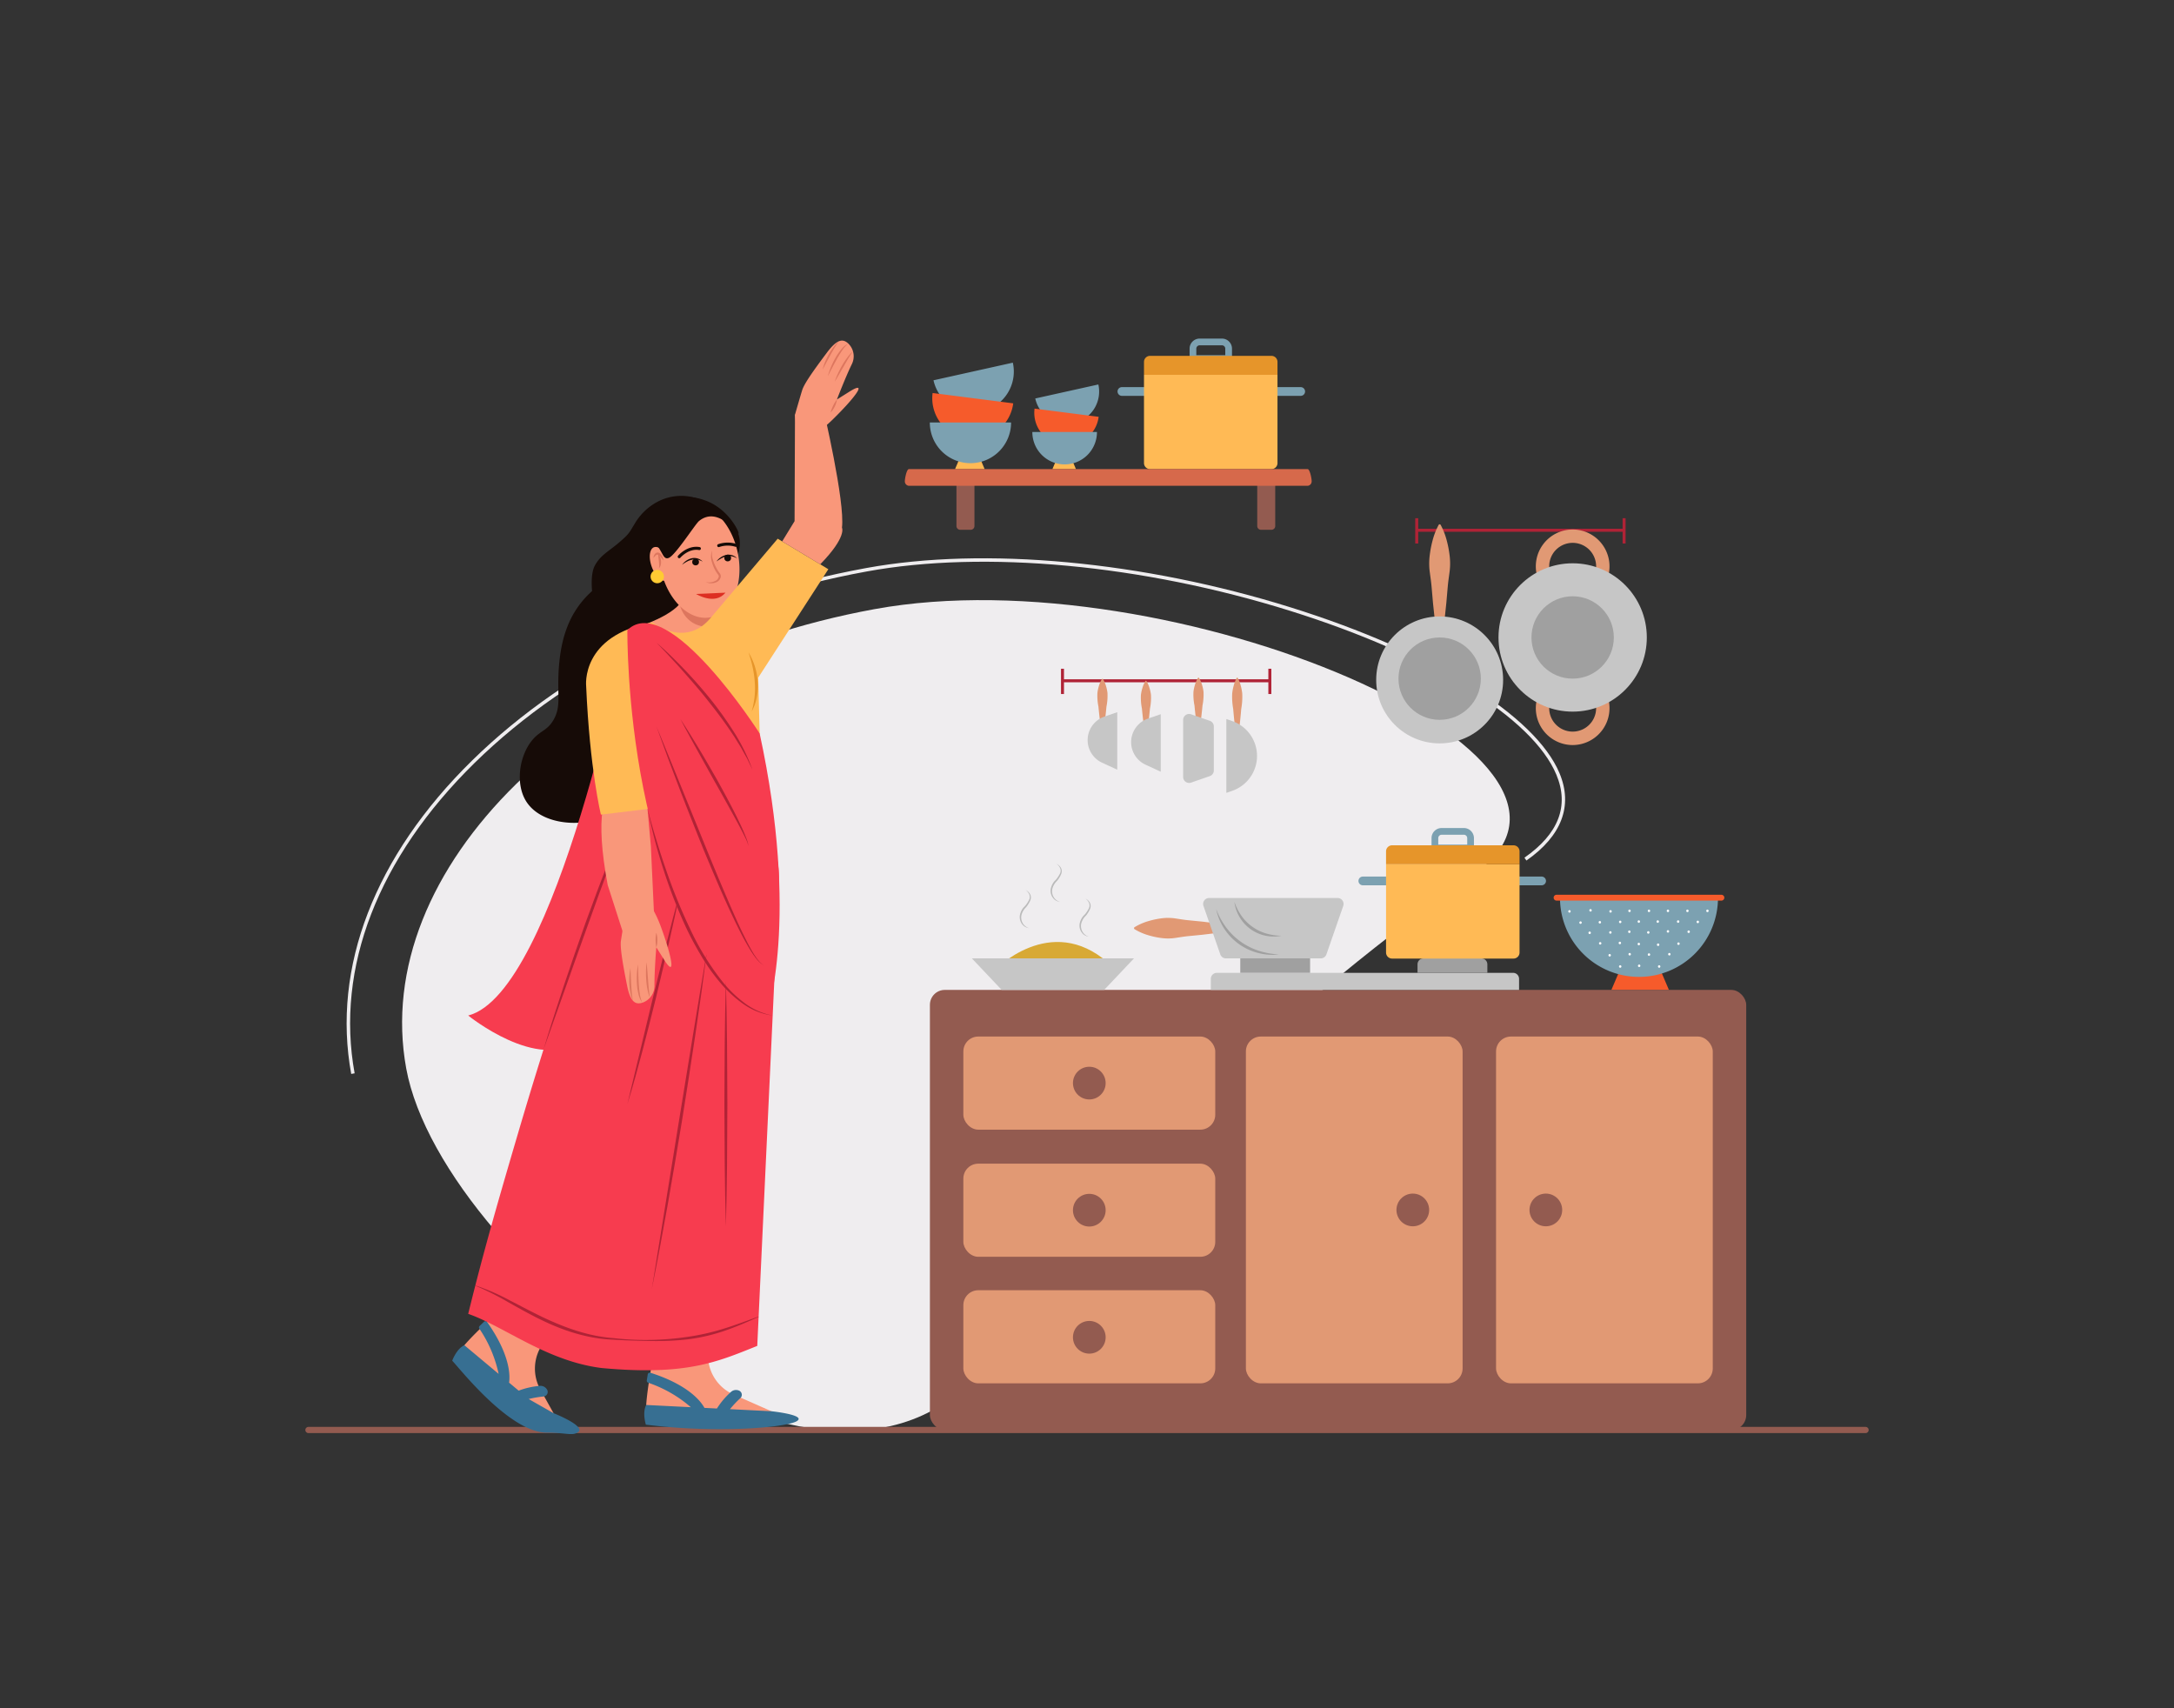 <svg id="Layer_1" data-name="Layer 1" xmlns="http://www.w3.org/2000/svg" viewBox="0 0 700 550"><rect x="0" y="0" width="700" height="550" fill="#333333" stroke="none"/><title>women picking out bowl </title><path d="M130.8,344.018c11.762,64.294,147.543,169.985,193.378,84.935,24.127-44.769,95.658-109.431,150.784-147.896C528.563,243.655,376.621,178.736,281.583,196.122S119.038,279.724,130.8,344.018Z" fill="#efedef"/><path d="M113.087,345.772c-6.274-34.299,7.551-70.138,38.928-100.914,31.319-30.72,76.396-52.729,126.927-61.973,37.991-6.946,89.123-2.195,136.78,12.717,45.526,14.246,78.649,34.707,86.444,53.398,4.356,10.446.665,20.15-10.675,28.062l-.639-.916c11.012-7.684,14.471-16.673,10.282-26.717-7.671-18.396-40.527-38.612-85.746-52.762-47.493-14.861-98.425-19.605-136.246-12.684-50.313,9.203-95.184,31.105-126.346,61.671-31.104,30.509-44.816,65.992-38.61,99.915Z" fill="#efedef"/><polygon points="537.379 318.737 518.839 318.737 521.194 313.205 535.024 313.205 537.379 318.737" fill="#f65b2b"/><rect x="299.417" y="318.715" width="262.841" height="141.694" rx="4.803" transform="translate(861.676 779.125) rotate(-180)" fill="#935b50"/><rect x="481.709" y="333.732" width="69.781" height="111.662" rx="4.803" transform="translate(1033.199 779.125) rotate(-180)" fill="#e19974"/><rect x="401.16" y="333.732" width="69.781" height="111.662" rx="4.803" transform="translate(872.1 779.125) rotate(-180)" fill="#e19974"/><rect x="310.186" y="415.413" width="81.109" height="29.98" rx="4.803" transform="translate(701.482 860.806) rotate(-180)" fill="#e19974"/><rect x="310.186" y="374.665" width="81.109" height="29.98" rx="4.803" transform="translate(701.482 779.309) rotate(-180)" fill="#e19974"/><rect x="310.186" y="333.732" width="81.109" height="29.98" rx="4.803" transform="translate(701.482 697.443) rotate(-180)" fill="#e19974"/><rect x="342.452" y="218.709" width="66.421" height="0.961" fill="#b02336"/><rect x="408.393" y="215.313" width="0.961" height="8.141" fill="#b02336"/><rect x="341.627" y="215.313" width="0.961" height="8.141" fill="#b02336"/><path d="M354.812,218.631a8.988,8.988,0,0,0-.975,2.216,12.665,12.665,0,0,0-.479,2.216,17.62,17.62,0,0,0,.323,4.431q.202,2.216.485,4.432c.217,1.477.388,2.954.646,4.431a.164.164,0,0,0,.323,0c.258-1.477.429-2.954.646-4.431q.283-2.216.485-4.432a17.62,17.62,0,0,0,.323-4.431,12.665,12.665,0,0,0-.479-2.216,8.988,8.988,0,0,0-.975-2.216.191.191,0,0,0-.263-.06A.194.194,0,0,0,354.812,218.631Z" fill="#e19974"/><path d="M398.206,218.267a10.816,10.816,0,0,0-.975,2.497,15.855,15.855,0,0,0-.479,2.497,22.323,22.323,0,0,0,.323,4.994q.202,2.497.485,4.994c.218,1.665.388,3.329.646,4.994a.163.163,0,0,0,.323,0c.258-1.665.429-3.329.646-4.994q.283-2.497.485-4.994a22.322,22.322,0,0,0,.323-4.994,15.881,15.881,0,0,0-.479-2.497,10.827,10.827,0,0,0-.975-2.497.185.185,0,0,0-.323,0Z" fill="#e19974"/><path d="M385.736,218.267a9.001,9.001,0,0,0-.975,2.217,12.727,12.727,0,0,0-.479,2.217,17.644,17.644,0,0,0,.323,4.434q.202,2.217.485,4.434c.218,1.478.388,2.956.646,4.434a.164.164,0,0,0,.323,0c.258-1.478.428-2.956.646-4.434q.283-2.217.485-4.434a17.644,17.644,0,0,0,.323-4.434,12.729,12.729,0,0,0-.479-2.217,9.001,9.001,0,0,0-.975-2.217.191.191,0,0,0-.263-.06A.195.195,0,0,0,385.736,218.267Z" fill="#e19974"/><path d="M365.309,299.163a18.266,18.266,0,0,0,4.364,1.929,26.536,26.536,0,0,0,4.363.932,16.144,16.144,0,0,0,4.363-.032c1.454-.215,2.909-.468,4.363-.604l4.363-.429,4.363-.525c2.909-.39,5.818-.769,8.727-1.272a.323.323,0,0,0,0-.636c-2.909-.502-5.818-.882-8.727-1.272l-4.363-.524-4.363-.429c-1.454-.136-2.909-.389-4.363-.604a16.153,16.153,0,0,0-4.363-.032,26.535,26.535,0,0,0-4.363.932,18.276,18.276,0,0,0-4.364,1.929.375.375,0,0,0-.119.517A.382.382,0,0,0,365.309,299.163Z" fill="#e19974"/><path d="M389.874,313.223h99.244a0,0,0,0,1,0,0v3.571a1.921,1.921,0,0,1-1.921,1.921H391.795a1.921,1.921,0,0,1-1.921-1.921V313.223a0,0,0,0,1,0,0Z" transform="translate(878.992 631.938) rotate(-180)" fill="#c6c6c6"/><path d="M456.424,308.565h22.485a0,0,0,0,1,0,0v2.737a1.921,1.921,0,0,1-1.921,1.921H458.346a1.921,1.921,0,0,1-1.921-1.921v-2.737a0,0,0,0,1,0,0Z" transform="translate(935.334 621.788) rotate(-180)" fill="#a0a0a0"/><rect x="399.35" y="308.565" width="22.485" height="4.658" transform="translate(821.186 621.788) rotate(-180)" fill="#a0a0a0"/><circle cx="497.743" cy="389.562" r="5.265" fill="#935b50"/><circle cx="454.906" cy="389.562" r="5.265" fill="#935b50"/><circle cx="350.741" cy="348.722" r="5.265" fill="#935b50"/><circle cx="350.741" cy="389.642" r="5.265" fill="#935b50"/><circle cx="350.741" cy="430.563" r="5.265" fill="#935b50"/><rect x="456.17" y="170.246" width="66.421" height="0.961" fill="#b02336"/><rect x="455.69" y="166.85" width="0.961" height="8.141" fill="#b02336"/><rect x="522.455" y="166.85" width="0.961" height="8.141" fill="#b02336"/><path d="M463.875,168.999a22.596,22.596,0,0,1,1.96,5.03,34.249,34.249,0,0,1,.947,5.03,21.108,21.108,0,0,1-.032,5.03c-.219,1.677-.476,3.353-.614,5.03l-.436,5.03-.533,5.03c-.396,3.353-.782,6.707-1.292,10.06a.327.327,0,0,1-.646,0c-.511-3.354-.896-6.707-1.292-10.06l-.533-5.03-.436-5.03c-.138-1.677-.395-3.353-.614-5.03a21.096,21.096,0,0,1-.032-5.03,34.249,34.249,0,0,1,.947-5.03,22.596,22.596,0,0,1,1.96-5.03.369.369,0,0,1,.646,0Z" fill="#e19974"/><path d="M517.733,185.781l-4.126-1.24a7.648,7.648,0,0,0,.326-2.204,7.556,7.556,0,1,0-15.112,0,7.648,7.648,0,0,0,.326,2.204l-4.126,1.24a11.863,11.863,0,1,1,22.712,0Z" fill="#e19974"/><path d="M506.373,239.88a11.873,11.873,0,0,1-11.391-15.174l4.135,1.208a7.555,7.555,0,1,0,14.521-.008l4.135-1.208a11.881,11.881,0,0,1-11.4,15.183Z" fill="#e19974"/><circle cx="463.552" cy="218.908" r="20.436" fill="#c6c6c6"/><circle cx="506.375" cy="205.241" r="23.879" fill="#c6c6c6"/><circle cx="506.375" cy="205.241" r="13.261" fill="#a0a0a0"/><circle cx="463.552" cy="218.502" r="13.261" fill="#a0a0a0"/><path d="M359.742,229.298v18.521l-4.887-2.257a8.005,8.005,0,0,1,.744-14.834Z" fill="#c6c6c6"/><path d="M368.818,219.279a8.988,8.988,0,0,0-.975,2.216,12.664,12.664,0,0,0-.479,2.216,17.62,17.62,0,0,0,.323,4.431q.202,2.216.485,4.432c.217,1.477.388,2.954.646,4.431a.164.164,0,0,0,.323,0c.258-1.477.429-2.954.646-4.431q.283-2.216.485-4.432a17.62,17.62,0,0,0,.323-4.431,12.665,12.665,0,0,0-.479-2.216,8.988,8.988,0,0,0-.975-2.216.191.191,0,0,0-.263-.06A.194.194,0,0,0,368.818,219.279Z" fill="#e19974"/><path d="M373.747,229.947V248.468l-4.887-2.257a8.005,8.005,0,0,1,.744-14.834Z" fill="#c6c6c6"/><path d="M394.869,255.276l1.891-.657a11.886,11.886,0,0,0,7.987-11.228v0a11.886,11.886,0,0,0-7.987-11.228l-1.891-.657Z" fill="#c6c6c6"/><path d="M383.51,251.975l6.036-2.096a1.921,1.921,0,0,0,1.291-1.815V233.889a1.921,1.921,0,0,0-1.291-1.815l-6.036-2.096a1.921,1.921,0,0,0-2.551,1.815v18.368A1.921,1.921,0,0,0,383.51,251.975Z" fill="#c6c6c6"/><path d="M432.506,291.676l-5.416,15.598a1.921,1.921,0,0,1-1.815,1.291h-30.544a1.921,1.921,0,0,1-1.815-1.291l-5.416-15.598a1.921,1.921,0,0,1,1.815-2.551h41.376A1.921,1.921,0,0,1,432.506,291.676Z" fill="#c6c6c6"/><path d="M391.598,292.702a24.272,24.272,0,0,0,3.169,5.846,21.217,21.217,0,0,0,4.671,4.596,18.603,18.603,0,0,0,2.804,1.702,21.438,21.438,0,0,0,3.041,1.263,24.625,24.625,0,0,0,6.545,1.182,17.959,17.959,0,0,1-6.753-.473,18.431,18.431,0,0,1-10.913-7.852,20.599,20.599,0,0,1-1.592-3.019A17.593,17.593,0,0,1,391.598,292.702Z" fill="#a0a0a0"/><path d="M397.464,290.38a17.646,17.646,0,0,0,2.281,4.495,14.537,14.537,0,0,0,3.48,3.494,14.697,14.697,0,0,0,4.429,2.169,17.864,17.864,0,0,0,4.988.735,12.71,12.71,0,0,1-15.179-10.893Z" fill="#a0a0a0"/><path d="M320.187,312.427s17.982-18.847,36.656-2.421Z" fill="#d8a935"/><polygon points="355.527 318.715 322.531 318.715 312.925 308.565 365.133 308.565 355.527 318.715" fill="#c6c6c6"/><path d="M349.504,289.317a3.282,3.282,0,0,1,1.398,1.289,2.372,2.372,0,0,1,.104,1.957,8.266,8.266,0,0,1-.935,1.689c-.352.566-.899.97-1.177,1.448a5.4,5.4,0,0,0-.744,1.619,3.679,3.679,0,0,0,.023,1.747,3.503,3.503,0,0,0,2.408,2.507,3.386,3.386,0,0,1-1.739-.761,3.639,3.639,0,0,1-1.071-1.629,3.691,3.691,0,0,1-.105-1.972,5.856,5.856,0,0,1,.77-1.805,4.273,4.273,0,0,1,.645-.753,5.252,5.252,0,0,0,.584-.683,11.09,11.09,0,0,0,.952-1.557,2.04,2.04,0,0,0,.044-1.691A3.452,3.452,0,0,0,349.504,289.317Z" fill="#bababa"/><path d="M340.201,278.125a3.281,3.281,0,0,1,1.398,1.289,2.372,2.372,0,0,1,.104,1.957,8.265,8.265,0,0,1-.935,1.689c-.352.566-.899.97-1.177,1.448a5.404,5.404,0,0,0-.744,1.619,3.679,3.679,0,0,0,.023,1.747,3.502,3.502,0,0,0,2.408,2.507,3.384,3.384,0,0,1-1.739-.761,3.638,3.638,0,0,1-1.071-1.629,3.689,3.689,0,0,1-.105-1.972,5.852,5.852,0,0,1,.77-1.805,4.261,4.261,0,0,1,.645-.754,5.266,5.266,0,0,0,.584-.683,11.092,11.092,0,0,0,.952-1.557,2.041,2.041,0,0,0,.044-1.691A3.451,3.451,0,0,0,340.201,278.125Z" fill="#bababa"/><path d="M330.264,286.574a3.281,3.281,0,0,1,1.398,1.289,2.372,2.372,0,0,1,.104,1.957,8.266,8.266,0,0,1-.935,1.689c-.352.566-.899.97-1.177,1.448a5.4,5.4,0,0,0-.744,1.619,3.678,3.678,0,0,0,.023,1.746,3.502,3.502,0,0,0,2.408,2.508,3.386,3.386,0,0,1-1.739-.761,3.639,3.639,0,0,1-1.071-1.629,3.691,3.691,0,0,1-.105-1.972,5.856,5.856,0,0,1,.77-1.805,4.273,4.273,0,0,1,.645-.753,5.268,5.268,0,0,0,.584-.683,11.088,11.088,0,0,0,.952-1.557,2.04,2.04,0,0,0,.044-1.691A3.452,3.452,0,0,0,330.264,286.574Z" fill="#bababa"/><path d="M502.298,289.026h50.869a0,0,0,0,1,0,0v.066a25.434,25.434,0,0,1-25.434,25.434h-0a25.434,25.434,0,0,1-25.434-25.434v-.066A0,0,0,0,1,502.298,289.026Z" fill="#7ca1b1"/><path d="M554.269,289.968H501.196a.942.942,0,1,1,0-1.884h53.073a.942.942,0,0,1,0,1.884Z" fill="#f65b2b"/><path d="M505.35,293.841a.407.407,0,0,0,0-.813.407.407,0,0,0,0,.813Z" fill="#fff"/><path d="M512.133,293.502a.407.407,0,0,0,0-.813.407.407,0,0,0,0,.813Z" fill="#fff"/><path d="M518.576,293.841a.407.407,0,0,0,0-.813.407.407,0,0,0,0,.813Z" fill="#fff"/><path d="M524.68,293.671a.407.407,0,0,0,0-.813.407.407,0,0,0,0,.813Z" fill="#fff"/><path d="M530.954,293.671a.407.407,0,0,0,0-.813.407.407,0,0,0,0,.813Z" fill="#fff"/><path d="M537.058,293.671a.407.407,0,0,0,0-.813.407.407,0,0,0,0,.813Z" fill="#fff"/><path d="M543.332,293.671a.407.407,0,0,0,0-.813.407.407,0,0,0,0,.813Z" fill="#fff"/><path d="M549.776,293.671a.407.407,0,0,0,0-.813.407.407,0,0,0,0,.813Z" fill="#fff"/><path d="M508.911,297.458a.407.407,0,0,0,0-.813.407.407,0,0,0,0,.813Z" fill="#fff"/><path d="M515.128,297.345a.407.407,0,0,0,0-.813.407.407,0,0,0,0,.813Z" fill="#fff"/><path d="M521.685,297.232a.407.407,0,0,0,0-.813.407.407,0,0,0,0,.813Z" fill="#fff"/><path d="M527.676,297.119a.407.407,0,0,0,0-.813.407.407,0,0,0,0,.813Z" fill="#fff"/><path d="M533.78,297.119a.407.407,0,0,0,0-.813.407.407,0,0,0,0,.813Z" fill="#fff"/><path d="M540.337,297.119a.407.407,0,0,0,0-.813.407.407,0,0,0,0,.813Z" fill="#fff"/><path d="M546.667,297.232a.407.407,0,0,0,0-.813.407.407,0,0,0,0,.813Z" fill="#fff"/><path d="M511.85,300.736a.407.407,0,0,0,0-.813.407.407,0,0,0,0,.813Z" fill="#fff"/><path d="M518.52,300.623a.407.407,0,0,0,0-.813.407.407,0,0,0,0,.813Z" fill="#fff"/><path d="M515.241,304.127a.407.407,0,0,0,0-.813.407.407,0,0,0,0,.813Z" fill="#fff"/><path d="M518.294,307.971a.407.407,0,0,0,0-.813.407.407,0,0,0,0,.813Z" fill="#fff"/><path d="M521.685,311.588a.407.407,0,0,0,0-.813.407.407,0,0,0,0,.813Z" fill="#fff"/><path d="M524.737,307.632a.407.407,0,0,0,0-.813.407.407,0,0,0,0,.813Z" fill="#fff"/><path d="M527.789,311.362a.407.407,0,0,0,0-.813.407.407,0,0,0,0,.813Z" fill="#fff"/><path d="M530.954,307.745a.407.407,0,0,0,0-.813.407.407,0,0,0,0,.813Z" fill="#fff"/><path d="M534.232,311.588a.407.407,0,0,0,0-.813.407.407,0,0,0,0,.813Z" fill="#fff"/><path d="M537.511,307.632a.407.407,0,0,0,0-.813.407.407,0,0,0,0,.813Z" fill="#fff"/><path d="M540.45,304.241a.407.407,0,0,0,0-.813.407.407,0,0,0,0,.813Z" fill="#fff"/><path d="M543.728,300.397a.407.407,0,0,0,0-.813.407.407,0,0,0,0,.813Z" fill="#fff"/><path d="M537.058,300.284a.407.407,0,0,0,0-.813.407.407,0,0,0,0,.813Z" fill="#fff"/><path d="M533.893,304.58a.407.407,0,0,0,0-.813.407.407,0,0,0,0,.813Z" fill="#fff"/><path d="M530.728,300.623a.407.407,0,0,0,0-.813.407.407,0,0,0,0,.813Z" fill="#fff"/><path d="M527.676,304.354a.407.407,0,0,0,0-.813.407.407,0,0,0,0,.813Z" fill="#fff"/><path d="M524.624,300.397a.407.407,0,0,0,0-.813.407.407,0,0,0,0,.813Z" fill="#fff"/><path d="M521.572,304.014a.407.407,0,0,0,0-.813.407.407,0,0,0,0,.813Z" fill="#fff"/><path d="M473.509,274.105H462.019a1.081,1.081,0,0,1-1.081-1.081v-3.183a3.248,3.248,0,0,1,3.244-3.244h7.164a3.248,3.248,0,0,1,3.244,3.244v3.183A1.081,1.081,0,0,1,473.509,274.105Zm-10.408-2.163h9.327v-2.101a1.083,1.083,0,0,0-1.081-1.081h-7.164a1.083,1.083,0,0,0-1.081,1.081Z" fill="#7ca1b1"/><path d="M496.384,285.038H438.815a1.406,1.406,0,0,1,0-2.812h57.568a1.406,1.406,0,1,1,0,2.812Z" fill="#7ca1b1"/><path d="M487.326,308.627H448.237a1.947,1.947,0,0,1-1.947-1.947V278.259h42.982v28.421A1.947,1.947,0,0,1,487.326,308.627Z" fill="#ffba55"/><path d="M448.237,272.159h39.088a1.947,1.947,0,0,1,1.947,1.947v4.154a0,0,0,0,1,0,0H446.29a0,0,0,0,1,0,0v-4.154A1.947,1.947,0,0,1,448.237,272.159Z" fill="#e6952a"/><path d="M344.63,125.916h0a10.403,10.403,0,0,1,10.403,10.403v.027a0,0,0,0,1,0,0H334.226a0,0,0,0,1,0,0v-.027a10.403,10.403,0,0,1,10.403-10.403Z" transform="translate(709.491 184.436) rotate(167.48)" fill="#7ca1b1"/><path d="M342.771,132.837h0a10.403,10.403,0,0,1,10.403,10.403v.027a0,0,0,0,1,0,0H332.368a0,0,0,0,1,0,0v-.027A10.403,10.403,0,0,1,342.771,132.837Z" transform="translate(665.248 318.494) rotate(-172.708)" fill="#f65b2b"/><polygon points="338.858 151.041 346.441 151.041 345.478 148.778 339.821 148.778 338.858 151.041" fill="#ffba55"/><path d="M342.804,139.093h0a10.403,10.403,0,0,1,10.403,10.403v.027a0,0,0,0,1,0,0H332.4a0,0,0,0,1,0,0v-.027A10.403,10.403,0,0,1,342.804,139.093Z" transform="translate(685.607 288.616) rotate(-180)" fill="#7ca1b1"/><path d="M314.768,119.445h0a13.083,13.083,0,0,1,13.083,13.083v.034a0,0,0,0,1,0,0H301.685a0,0,0,0,1,0,0v-.034A13.083,13.083,0,0,1,314.768,119.445Z" transform="translate(649.366 180.775) rotate(167.48)" fill="#7ca1b1"/><path d="M312.431,128.149h0a13.083,13.083,0,0,1,13.083,13.083v.034a0,0,0,0,1,0,0H299.348a0,0,0,0,1,0,0v-.034A13.083,13.083,0,0,1,312.431,128.149Z" transform="translate(605.238 307.98) rotate(-172.708)" fill="#f65b2b"/><polygon points="307.51 151.041 317.046 151.041 315.835 148.195 308.721 148.195 307.51 151.041" fill="#ffba55"/><path d="M312.472,136.016h0a13.083,13.083,0,0,1,13.083,13.083v.034a0,0,0,0,1,0,0H299.389a0,0,0,0,1,0,0v-.034A13.083,13.083,0,0,1,312.472,136.016Z" transform="translate(624.944 285.148) rotate(180)" fill="#7ca1b1"/><path d="M383.034,115.438v-3.183a3.248,3.248,0,0,1,3.244-3.244h7.164a3.248,3.248,0,0,1,3.244,3.244v3.183a1.081,1.081,0,0,1-1.081,1.081H384.116A1.081,1.081,0,0,1,383.034,115.438Zm11.489-3.183a1.083,1.083,0,0,0-1.081-1.081h-7.164a1.083,1.083,0,0,0-1.081,1.081v2.101h9.327Z" fill="#7ca1b1"/><path d="M361.241,127.452h57.568a1.406,1.406,0,0,0,0-2.812H361.241a1.406,1.406,0,0,0,0,2.812Z" fill="#7ca1b1"/><path d="M370.299,151.041h39.088a1.947,1.947,0,0,0,1.947-1.947V120.673H368.353V149.094A1.947,1.947,0,0,0,370.299,151.041Z" fill="#ffba55"/><path d="M368.353,114.572h42.982a0,0,0,0,1,0,0v4.154a1.947,1.947,0,0,1-1.947,1.947h-39.088a1.947,1.947,0,0,1-1.947-1.947v-4.154A0,0,0,0,1,368.353,114.572Z" transform="translate(779.687 235.246) rotate(-180)" fill="#e6952a"/><path d="M406.021,154.878h3.379a1.21,1.21,0,0,1,1.21,1.21v14.488a0,0,0,0,1,0,0h-5.798a0,0,0,0,1,0,0v-14.488A1.21,1.21,0,0,1,406.021,154.878Z" transform="translate(815.421 325.453) rotate(-180)" fill="#935b50"/><path d="M309.175,154.878h3.379a1.21,1.21,0,0,1,1.21,1.21v14.488a0,0,0,0,1,0,0h-5.798a0,0,0,0,1,0,0v-14.488A1.21,1.21,0,0,1,309.175,154.878Z" transform="translate(621.729 325.453) rotate(-180)" fill="#935b50"/><path d="M292.652,156.417H421.035a1.435,1.435,0,0,0,1.3-1.539c0-.85-.582-3.838-1.3-3.838H292.652c-.718,0-1.3,2.988-1.3,3.838A1.435,1.435,0,0,0,292.652,156.417Z" fill="#d6694b"/><line x1="99.318" y1="460.409" x2="600.682" y2="460.409" fill="none" stroke="#935b50" stroke-linecap="round" stroke-linejoin="round" stroke-width="2"/><path d="M165.794,417.401s-18.947,16.796-17.946,18.525,36.228,30.573,32.087,22.127l-5.94-10.662a13.866,13.866,0,0,1,.967-14.996l4.707-6.362Z" fill="#f9977a"/><path d="M178.231,454.994l-8.005-4.552a33.113,33.113,0,0,1,4.817-.819,1.466,1.466,0,0,0,1.121-2.182,2.451,2.451,0,0,0-2.118-1.249A24.95,24.95,0,0,0,167,447.743l-3.084-2.581c.323-2.092.509-8.776-7.061-19.499a.679.679,0,0,0-1.024-.096l-1.398,1.351a.677.677,0,0,0-.087.871,41.16,41.16,0,0,1,6.208,14.559l-11.035-9.234c-2.561,1.177-3.909,4.993-3.909,4.993,2.2,2.219,18.432,23.17,30.532,23.17,5.967,0,7.925,1.026,9.758,0C189.328,459.357,178.231,454.994,178.231,454.994Z" fill="#376f92"/><path d="M211.596,430.004S206.593,454.825,208.434,455.602s50.109,3.799,41.716-.447l-13.939-6.156a13.866,13.866,0,0,1-8.263-12.551l-.076-7.913Z" fill="#f9977a"/><path d="M248.381,454.374l-13.341-.669a33.112,33.112,0,0,1,3.351-3.556,1.466,1.466,0,0,0-.42-2.416,2.451,2.451,0,0,0-2.443.279,24.95,24.95,0,0,0-4.689,5.482l-4.017-.202c-1.003-1.865-4.881-7.311-17.383-11.308a.679.679,0,0,0-.875.541l-.302,1.921a.677.677,0,0,0,.455.747,41.159,41.159,0,0,1,13.726,7.88l-14.371-.721c-1.335,2.482-.111,6.34-.111,6.34,23.242,2.906,45.197.896,48.574-1.112S248.381,454.374,248.381,454.374Z" fill="#376f92"/><path d="M245.181,258.737l4.406,15.264a31.569,31.569,0,0,1,1.204,10.228l-6.964,149.105c-12.875,5.165-22.788,9.618-49.992,7.138-17.785-2.188-31.358-13.362-43.081-17.456,4.99-20.309,9.621-36.289,15.994-57.958,10.354-35.208,24.184-77.89,38.086-107.785Z" fill="#f73c4f"/><path d="M233.724,315.969c.198,6.578.291,13.156.368,19.735l.112,19.735-.11,19.735c-.077,6.578-.17,13.156-.369,19.735-.2-6.578-.292-13.156-.369-19.735l-.11-19.735.112-19.735C233.433,329.126,233.526,322.547,233.724,315.969Z" fill="#b02336"/><path d="M227.706,305.742l-1.841,13.732-1.982,13.712c-1.338,9.139-2.807,18.257-4.241,27.382-1.522,9.11-3.027,18.223-4.649,27.316-1.626,9.092-3.29,18.178-5.137,27.229l8.839-54.698,4.461-27.341C224.659,323.961,226.137,314.845,227.706,305.742Z" fill="#b02336"/><path d="M219.083,286.574c-.582,2.9-1.224,5.787-1.834,8.681l-1.942,8.655c-1.307,5.768-2.709,11.512-4.074,17.266-1.445,5.734-2.854,11.478-4.374,17.194-1.53,5.712-3.05,11.432-4.852,17.069l8.293-34.491,4.291-17.21C216.053,298.008,217.517,292.279,219.083,286.574Z" fill="#b02336"/><path d="M222.293,219.553c2.256-4.211,4.482-10.531,4.225-19.696A28.191,28.191,0,0,0,218.95,190.798c1.434.031,2.587.115,3.692.028,7.34-.576,16.397-9.012,15.514-17.003-.77-6.964-8.812-11.067-10.769-12.065a16.367,16.367,0,0,0-15.971-.044,18.656,18.656,0,0,0-7.112,7.01c-1.762,2.872-1.712,3.151-4.912,5.895-3.543,3.038-5.921,4.011-7.808,7.38-1.195,2.133-1.156,5.694-.955,8.312a29.682,29.682,0,0,0-8.189,12.114c-2.621,6.914-2.668,15.31-2.68,17.526-.028,4.948.574,8.255-1.59,11.925-1.922,3.261-3.968,3.318-6.369,5.937-4.471,4.876-5.971,14.049-2.581,19.86,5.559,9.53,23.776,9.177,30.621,1.863,4.611-4.927.59-9.301,5.02-19.019C209.656,230.004,216.734,229.932,222.293,219.553Z" fill="#160b07"/><path d="M202.008,202.853s-22.868,116.881-51.255,124.11c0,0,22.532,18.295,35.804,7.92C186.557,334.883,244.302,202.925,202.008,202.853Z" fill="#f73c4f"/><path d="M174.978,337.991c2.059-6.876,4.271-13.705,6.528-20.517,2.257-6.813,4.64-13.583,7.024-20.354,2.453-6.745,4.947-13.478,7.599-20.15,2.665-6.664,5.417-13.311,8.704-19.697l-2.137,4.938L200.68,267.198l-1.963,5.007-1.899,5.032c-2.506,6.719-5.004,13.441-7.385,20.208-2.458,6.739-4.827,13.509-7.232,20.268Z" fill="#b02336"/><path d="M207.671,251.392s-20.411-11.148-11.999,33.56l6.531,20.316,8.706-4.107-1.332-28.637Z" fill="#f9977a"/><path d="M205.749,287.52s3.837,2.041,7.118,11.049,4.902,16.446,1.201,10.792l-2.749-4.356s-.622,7.682-.592,12.291a5.708,5.708,0,0,1-3.917,5.548c-2.192.67-3.825-.172-4.887-5.461-1.589-7.91-2.203-12.134-2.024-14.202.062-.716,1.36-8.411,1.36-8.411Z" fill="#f9977a"/><path d="M211.323,300.338a5.912,5.912,0,0,1,.262,1.161,8.6,8.6,0,0,1,.086,1.171,8.116,8.116,0,0,1-.076,1.174,5.107,5.107,0,0,1-.277,1.161,8.73,8.73,0,0,1-.175-1.171c-.044-.387-.052-.774-.06-1.161a11.581,11.581,0,0,1,.051-1.164A7.174,7.174,0,0,1,211.323,300.338Z" fill="#dd765e"/><path d="M208.196,309.853c.11.958.182,1.911.258,2.863l.217,2.851c.14,1.901.29,3.784.593,5.683a13.237,13.237,0,0,1-.806-2.776,24.392,24.392,0,0,1-.372-2.864c-.067-.959-.104-1.92-.081-2.881A24.35,24.35,0,0,1,208.196,309.853Z" fill="#dd765e"/><path d="M205.427,310.494c.08,2.105.104,4.189.248,6.264.055,1.038.169,2.069.316,3.092a10.796,10.796,0,0,0,.819,2.994,7.453,7.453,0,0,1-1.262-2.905,17.811,17.811,0,0,1-.459-3.143,26.59,26.59,0,0,1-.014-3.164A23.433,23.433,0,0,1,205.427,310.494Z" fill="#dd765e"/><path d="M202.995,311.709l.112,2.625.129,2.606c.042.868.124,1.73.191,2.597.081.865.202,1.724.317,2.601a12.902,12.902,0,0,1-.764-2.535,19.582,19.582,0,0,1-.33-2.628,22.621,22.621,0,0,1,.007-2.644A17.071,17.071,0,0,1,202.995,311.709Z" fill="#dd765e"/><path d="M231.504,201.447l4.1,3.259,2.94,12.229-27.612-.341-8.923-13.742s12.345-3.158,16.877-8.427Z" fill="#f9977a"/><path d="M230.632,196.024s-5.438,3.973-11.681-1.03c0,0,2.07,8.751,12.553,6.453A6.234,6.234,0,0,1,230.632,196.024Z" fill="#dd765e"/><path d="M237.558,178.04c-2.042-10.034-9.256-17.037-16.114-15.642-5.293,1.077-8.822,6.844-9.22,14.033a1.956,1.956,0,0,0-1.644-.239c-1.489.553-1.803,3.407-.7,6.374.931,2.505,2.573,4.283,3.958,4.444,2.893,7.867,9.079,12.93,15.002,11.724C235.697,197.34,239.6,188.074,237.558,178.04Z" fill="#f9977a"/><path d="M229.3,177.229a6.707,6.707,0,0,0,.41,3.481,15.898,15.898,0,0,0,1.546,3.175l.522.737a1.503,1.503,0,0,1,.308,1.068,2.411,2.411,0,0,1-1.175,1.637,4.106,4.106,0,0,1-3.656.079,4.543,4.543,0,0,0,3.351-.523,1.953,1.953,0,0,0,.829-1.255.853.853,0,0,0-.211-.621c-.164-.228-.363-.476-.538-.733a12.254,12.254,0,0,1-1.483-3.389A5.563,5.563,0,0,1,229.3,177.229Z" fill="#dd765e"/><path d="M218.588,179.72a.484.484,0,0,1-.257-.785c.121-.143,3.016-3.486,6.942-2.796a.484.484,0,1,1-.168.954c-3.386-.595-6.011,2.438-6.037,2.469A.484.484,0,0,1,218.588,179.72Z" fill="#160b07"/><path d="M231.305,176.14a.484.484,0,0,1-.061-.925,9.345,9.345,0,0,1,5.855-.092.484.484,0,0,1-.322.913,8.453,8.453,0,0,0-5.189.085A.484.484,0,0,1,231.305,176.14Z" fill="#160b07"/><path d="M219.611,181.838a5.397,5.397,0,0,1,1.354-1.312,5.482,5.482,0,0,1,1.752-.789,3.878,3.878,0,0,1,1.937.079,3.763,3.763,0,0,1,1.6,1.013,5.821,5.821,0,0,0-1.692-.652,3.956,3.956,0,0,0-1.742.032,6.194,6.194,0,0,0-1.663.633A11.789,11.789,0,0,0,219.611,181.838Z" fill="#160b07"/><circle cx="223.976" cy="180.951" r="1.086" fill="#160b07"/><circle cx="234.312" cy="179.66" r="1.086" fill="#160b07"/><path d="M230.694,180.774a5.396,5.396,0,0,1,1.354-1.312,5.482,5.482,0,0,1,1.752-.789,3.878,3.878,0,0,1,1.937.079,3.763,3.763,0,0,1,1.6,1.013,5.821,5.821,0,0,0-1.692-.652,3.96,3.96,0,0,0-1.742.032,6.203,6.203,0,0,0-1.663.633A11.79,11.79,0,0,0,230.694,180.774Z" fill="#160b07"/><path d="M210.405,179.663a2.241,2.241,0,0,1,.443-1.28,1.207,1.207,0,0,1,.664-.452,1.109,1.109,0,0,1,.843.141,2.475,2.475,0,0,1,.906,1.084,4.016,4.016,0,0,1,.369,1.269c-.311-.324-.561-.666-.823-.979a3.384,3.384,0,0,0-.794-.775.602.602,0,0,0-.779.085A5.776,5.776,0,0,0,210.405,179.663Z" fill="#dd765e"/><path d="M212.182,182.949a6.82,6.82,0,0,0,.051-1.185c-.014-.383-.042-.762-.088-1.142-.072-.765-.211-1.525-.238-2.374a4.086,4.086,0,0,1,.626,1.084,4.854,4.854,0,0,1,.298,1.218,3.941,3.941,0,0,1-.064,1.269A2.206,2.206,0,0,1,212.182,182.949Z" fill="#dd765e"/><circle cx="211.629" cy="185.633" r="2.156" fill="#ffcb33"/><path d="M224.11,191.232s6.049,3.789,9.481-.41" fill="#dd2f22"/><path d="M225.063,167.765c-1.199.983-7.388,10.716-9.619,11.804a1.376,1.376,0,0,1-.816.166c-.872-.128-1.224-1.258-2.194-2.848-.733-1.202-1.052-1.408-1.479-2.081a9.714,9.714,0,0,1-.438-8.763,10.292,10.292,0,0,1,5.659-4.994c5.082-2.176,9.993-.275,11.239.207,7.483,2.896,10.678,10.305,10.414,10.523C237.518,172.036,231.21,162.723,225.063,167.765Z" fill="#160b07"/><path d="M244.283,423.983c-3.643,1.65-7.317,3.246-11.122,4.54a58.906,58.906,0,0,1-11.735,2.705,92.592,92.592,0,0,1-12.013.523c-4.003-.064-8.001-.164-12-.422-8.05-.295-15.915-2.83-23.105-6.354-3.625-1.732-7.103-3.725-10.591-5.669a91.485,91.485,0,0,0-10.692-5.358l.032-.091a70.263,70.263,0,0,1,11.017,4.784c3.557,1.835,7.078,3.715,10.664,5.44,7.165,3.405,14.747,6.146,22.718,6.741a91.567,91.567,0,0,0,23.862-.386,74.835,74.835,0,0,0,11.618-2.613c3.806-1.162,7.536-2.603,11.312-3.93Z" fill="#b02336"/><path d="M210.06,200.412s10.244,8.153,18.397-1.045l21.951-25.923,16.306,9.825L244.135,218.181l1.045,40.556-35.147,1.543-16.547,2.001s-3.581-14.462-4.75-41.383C188.736,220.899,186.855,204.593,210.06,200.412Z" fill="#ffba55"/><path d="M205.67,220.899a26.495,26.495,0,0,1,2.733,4.601,26.2,26.2,0,0,1,1.867,5.015,26.198,26.198,0,0,1-2.733-4.601A26.506,26.506,0,0,1,205.67,220.899Z" fill="#e6952a"/><path d="M241,210.028a20.912,20.912,0,0,1,2.975,9.386,18.528,18.528,0,0,1-.268,4.977,15.578,15.578,0,0,1-1.662,4.66,28.811,28.811,0,0,0,.92-4.769,25.673,25.673,0,0,0,.052-4.797,34.133,34.133,0,0,0-.699-4.765A42.374,42.374,0,0,0,241,210.028Z" fill="#e6952a"/><path d="M251.85,174.313l3.992-6.514.134-34.294,9.064-2.092s7.108,30.114,6.063,38.476c0,0,1.676,2.916-7.001,11.806Z" fill="#f9977a"/><path d="M256.888,141.985s4.343-.181,11.197-6.883,11.534-12.707,5.751-9.21l-4.362,2.738s2.762-7.195,4.784-11.338a5.708,5.708,0,0,0-1.132-6.696c-1.686-1.553-3.523-1.499-6.769,2.81-4.854,6.444-7.235,9.987-7.968,11.929-.254.673-2.412,8.172-2.412,8.172Z" fill="#f9977a"/><path d="M267.458,132.839a7.179,7.179,0,0,1,.338-1.138,11.585,11.585,0,0,1,.457-1.071c.175-.345.348-.691.556-1.021a8.73,8.73,0,0,1,.664-.98,5.106,5.106,0,0,1-.253,1.167,8.12,8.12,0,0,1-.44,1.091,8.606,8.606,0,0,1-.584,1.019A5.905,5.905,0,0,1,267.458,132.839Z" fill="#dd765e"/><path d="M268.755,122.908A24.358,24.358,0,0,1,269.827,120.232c.394-.877.844-1.726,1.319-2.563a24.409,24.409,0,0,1,1.574-2.421,13.231,13.231,0,0,1,1.927-2.154c-1.095,1.581-2.044,3.214-2.993,4.867l-1.429,2.477C269.746,121.265,269.269,122.093,268.755,122.908Z" fill="#dd765e"/><path d="M266.536,121.132a23.43,23.43,0,0,1,1.04-2.983,26.573,26.573,0,0,1,1.381-2.846,17.801,17.801,0,0,1,1.773-2.635,7.453,7.453,0,0,1,2.394-2.073,10.795,10.795,0,0,0-2.033,2.345c-.575.859-1.123,1.74-1.622,2.652C268.442,117.4,267.519,119.269,266.536,121.132Z" fill="#dd765e"/><path d="M264.869,118.985a17.077,17.077,0,0,1,.83-2.509,22.645,22.645,0,0,1,1.137-2.387,19.568,19.568,0,0,1,1.435-2.227,12.914,12.914,0,0,1,1.786-1.955c-.483.741-.963,1.463-1.411,2.208-.436.752-.882,1.494-1.296,2.258l-1.243,2.294Z" fill="#dd765e"/><path d="M244.598,236.14s-29.385-46.052-42.59-33.286c0,0-1.219,94.726,44.851,124.11C246.859,326.963,257.609,296.157,244.598,236.14Z" fill="#f73c4f"/><path d="M208.473,260.281c.85,3.286,1.761,6.552,2.757,9.793.973,3.246,2.006,6.474,3.127,9.67a176.764,176.764,0,0,0,7.608,18.808,85.302,85.302,0,0,0,10.473,17.268,38.938,38.938,0,0,0,7.195,7.041,21.819,21.819,0,0,0,9.162,4.103,21.273,21.273,0,0,1-9.444-3.702,39.304,39.304,0,0,1-7.505-6.95,61.251,61.251,0,0,1-5.93-8.336c-1.757-2.922-3.389-5.919-4.853-8.994A160.971,160.971,0,0,1,213.63,279.986,175.244,175.244,0,0,1,208.473,260.281Z" fill="#b02336"/><path d="M211.368,206.892c3.265,2.813,6.33,5.85,9.306,8.968q4.449,4.694,8.505,9.749a116.853,116.853,0,0,1,7.461,10.582,62.16,62.16,0,0,1,5.647,11.628l-1.398-2.908c-.439-.979-1.028-1.886-1.533-2.83l-.772-1.41-.848-1.368c-.577-.904-1.102-1.838-1.72-2.716-2.353-3.584-4.913-7.03-7.589-10.382-2.628-3.393-5.458-6.625-8.296-9.848-1.415-1.617-2.865-3.203-4.335-4.771C214.352,209.993,212.86,208.445,211.368,206.892Z" fill="#b02336"/><path d="M211.368,233.905c2.744,6.529,5.392,13.094,8.062,19.649L227.432,273.22q3.99,9.835,8.217,19.566c1.421,3.236,2.861,6.468,4.46,9.616.792,1.578,1.614,3.141,2.539,4.643.213.388.488.732.732,1.099a8.818,8.818,0,0,0,.795,1.052,6.133,6.133,0,0,0,.905.956,4.448,4.448,0,0,0,1.089.741c-1.65-.73-2.711-2.289-3.733-3.708-.992-1.475-1.883-3.012-2.742-4.564-1.691-3.12-3.21-6.324-4.717-9.531-2.976-6.433-5.699-12.973-8.431-19.507-2.636-6.573-5.276-13.143-7.798-19.759l-3.752-9.936Z" fill="#b02336"/><path d="M219.083,231.513c2.137,3.234,4.164,6.536,6.164,9.853,2.001,3.317,3.912,6.686,5.838,10.047,1.857,3.4,3.732,6.791,5.471,10.258.863,1.736,1.716,3.478,2.52,5.244.387.891.77,1.783,1.119,2.69a11.312,11.312,0,0,1,.804,2.795,13.35,13.35,0,0,0-1.038-2.695c-.413-.873-.859-1.73-1.308-2.585-.886-1.717-1.81-3.415-2.75-5.105-1.869-3.385-3.734-6.774-5.654-10.133l-5.638-10.149C222.745,238.341,220.879,234.948,219.083,231.513Z" fill="#b02336"/></svg>